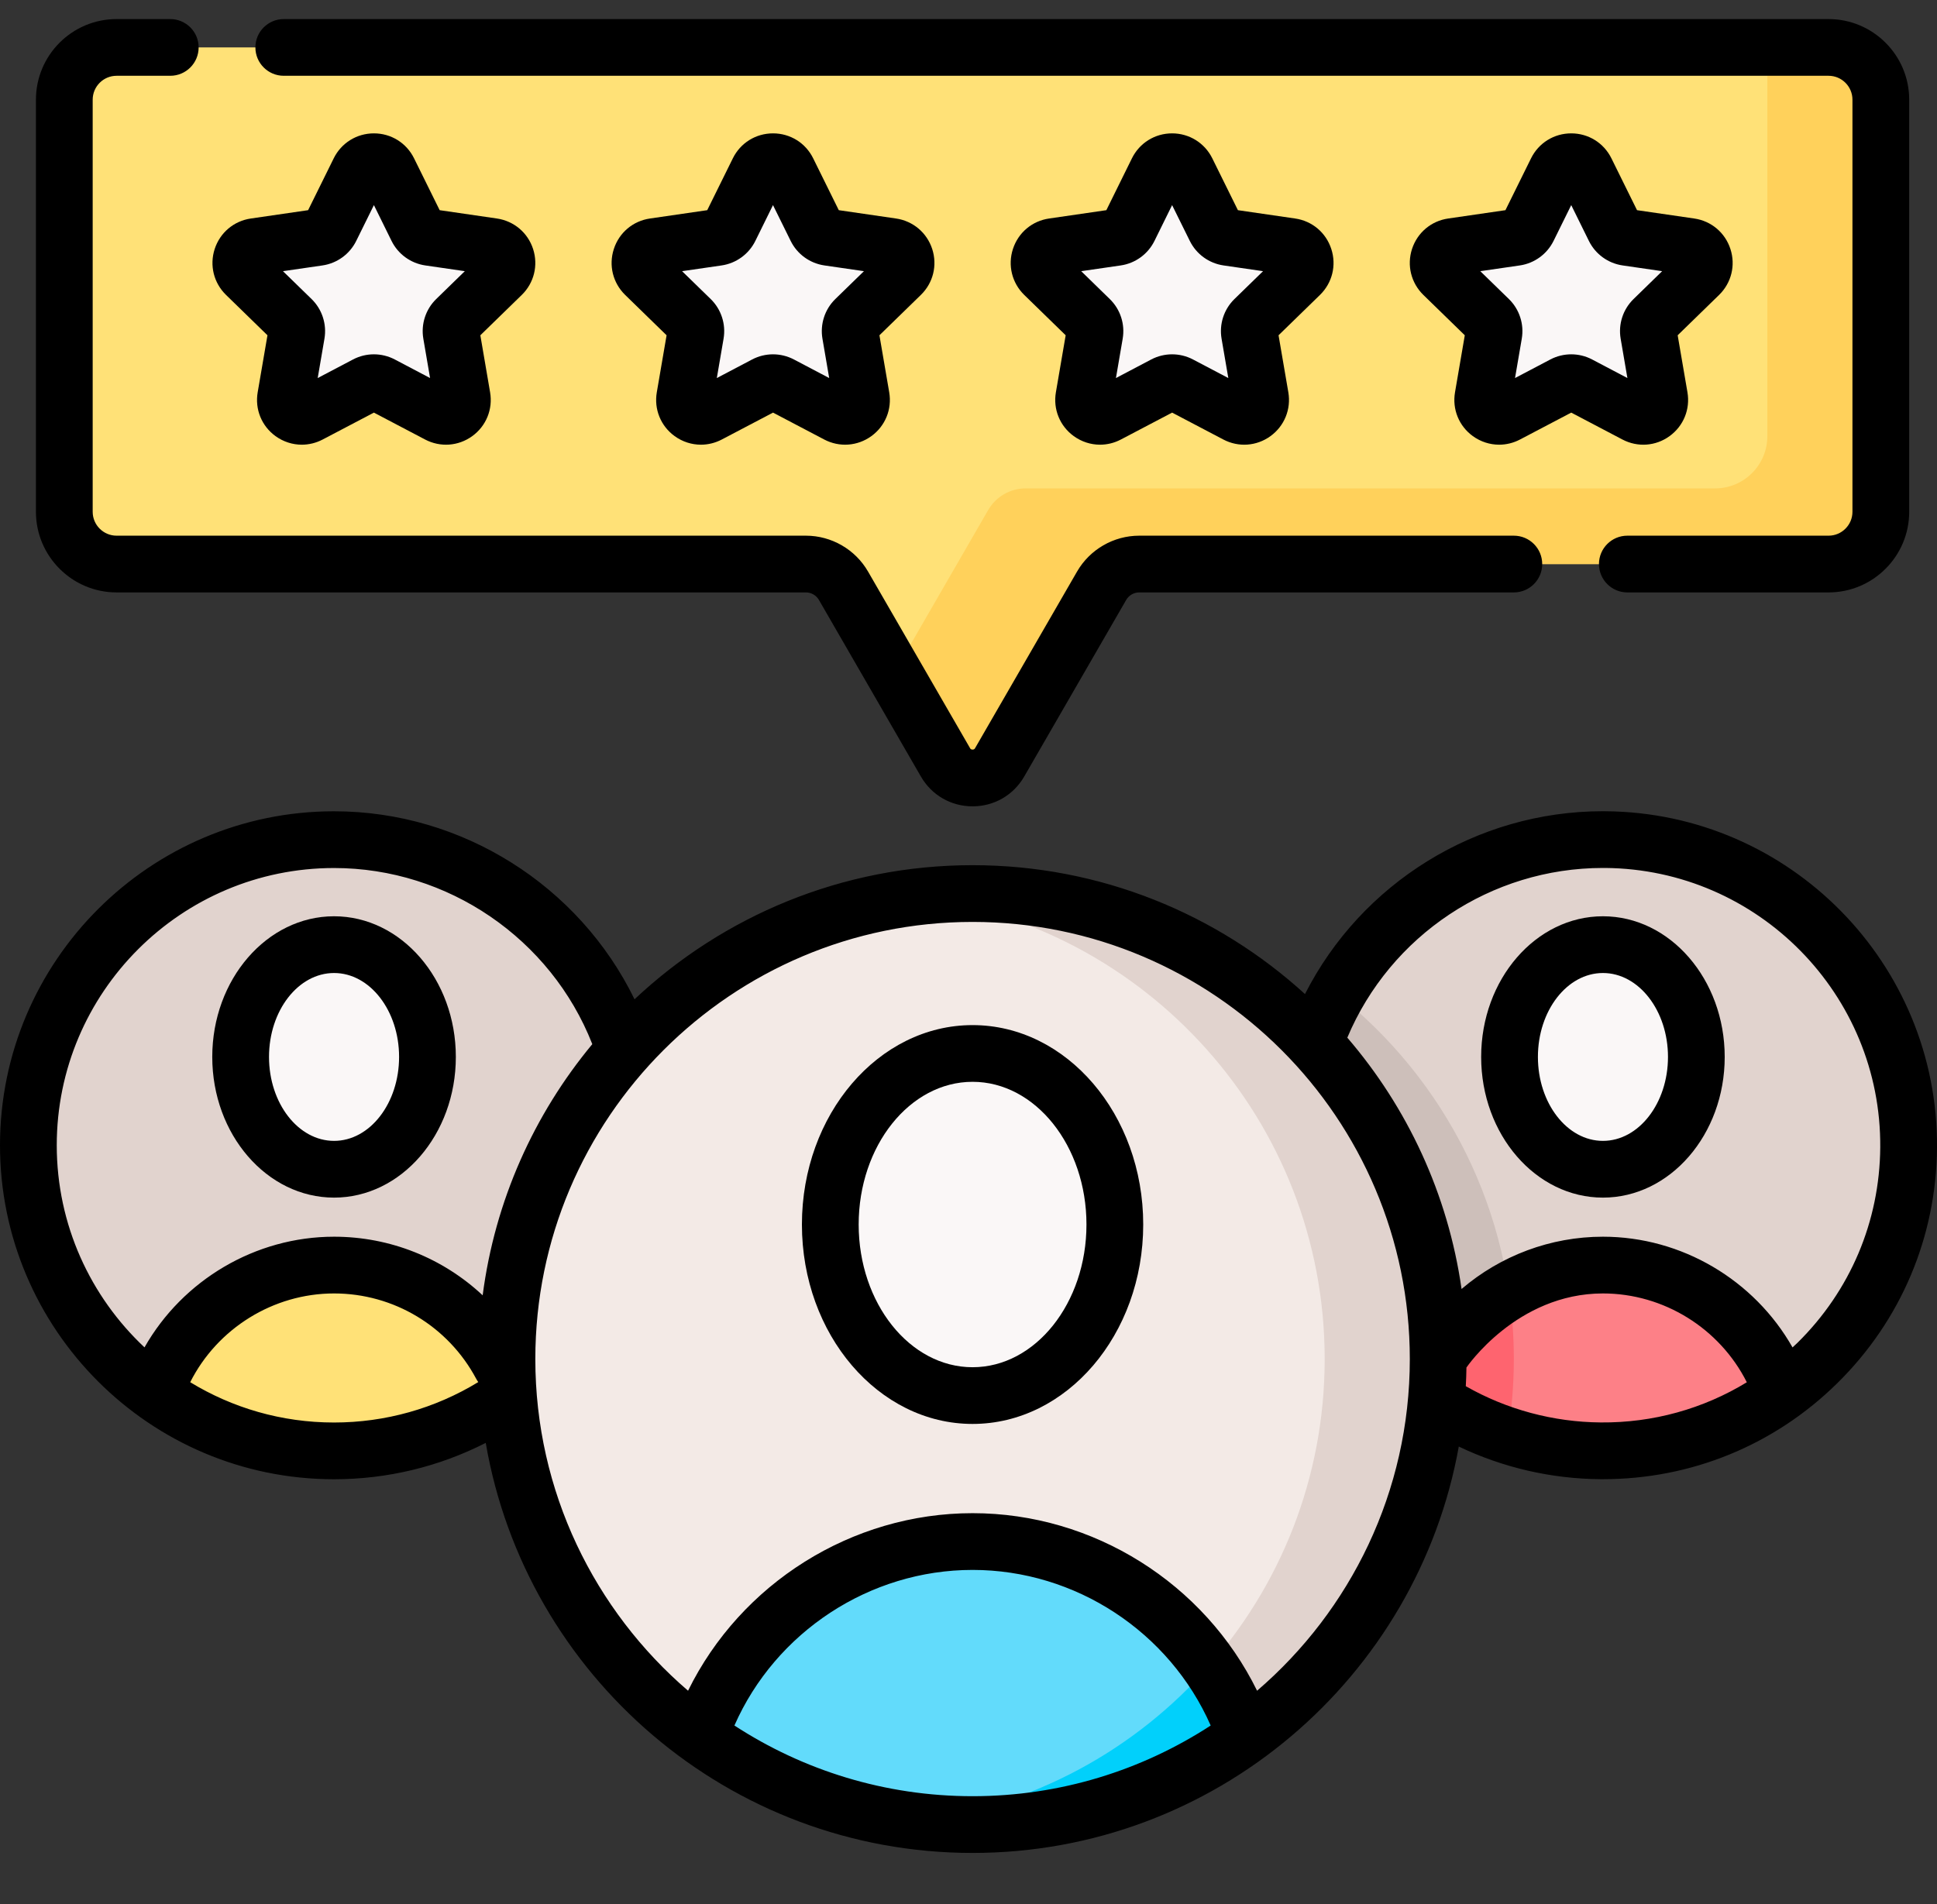 <svg width="60" height="59" viewBox="0 0 60 59" fill="none" xmlns="http://www.w3.org/2000/svg">
<rect x="0" y="0" width="60" height="59" fill="#333333" stroke="none"/>
<path d="M19.689 36.993C20.525 31.832 17.019 26.969 11.858 26.133C6.696 25.296 1.834 28.802 0.997 33.963C0.16 39.125 3.666 43.988 8.828 44.824C13.989 45.661 18.852 42.155 19.689 36.993Z" fill="#E1D3CE"/>
<path d="M15.83 42.974C14.988 40.766 12.852 39.196 10.348 39.196C7.833 39.196 5.689 40.78 4.854 43.004C4.836 43.054 4.817 43.105 4.8 43.155C6.359 44.285 8.275 44.953 10.348 44.953C12.421 44.953 14.336 44.285 15.896 43.155C15.875 43.094 15.853 43.034 15.83 42.974Z" fill="#FFE177"/>
<path d="M10.347 36.227C11.945 36.227 13.241 34.669 13.241 32.747C13.241 30.826 11.945 29.268 10.347 29.268C8.75 29.268 7.454 30.826 7.454 32.747C7.454 34.669 8.75 36.227 10.347 36.227Z" fill="#FAF7F7"/>
<path d="M59.006 36.938C59.822 31.771 56.294 26.922 51.128 26.106C45.961 25.29 41.111 28.817 40.295 33.984C39.479 39.151 43.007 44.001 48.173 44.816C53.34 45.632 58.19 42.105 59.006 36.938Z" fill="#E1D3CE"/>
<path d="M41.423 30.802C40.635 32.183 40.183 33.78 40.183 35.484C40.183 39.682 42.915 43.239 46.697 44.48C46.825 43.709 46.892 42.916 46.892 42.108C46.892 37.526 44.755 33.443 41.423 30.802Z" fill="#CDBFBA"/>
<path d="M55.134 42.974C54.292 40.766 52.156 39.196 49.652 39.196C47.136 39.196 44.992 40.78 44.158 43.004C44.139 43.054 44.121 43.105 44.104 43.155C45.663 44.285 47.579 44.953 49.652 44.953C51.724 44.953 53.64 44.285 55.2 43.155C55.179 43.094 55.157 43.034 55.134 42.974Z" fill="#FD8087"/>
<path d="M44.158 43.004C44.139 43.054 44.121 43.105 44.104 43.156C44.886 43.723 45.759 44.173 46.696 44.482C46.824 43.709 46.892 42.917 46.892 42.108C46.892 41.383 46.838 40.67 46.734 39.974C45.559 40.649 44.64 41.719 44.158 43.004Z" fill="#FE646F"/>
<path d="M56.641 1.469H3.611C2.717 1.469 1.992 2.194 1.992 3.089V15.857C1.992 16.751 2.717 17.476 3.611 17.476H24.964C25.444 17.476 25.887 17.732 26.128 18.148L29.287 23.62C29.66 24.266 30.592 24.266 30.965 23.62L34.124 18.148C34.364 17.732 34.808 17.476 35.288 17.476H56.641C57.535 17.476 58.26 16.751 58.26 15.857V3.089C58.26 2.194 57.535 1.469 56.641 1.469Z" fill="#FFE177"/>
<path d="M56.641 1.469H54.745V13.513C54.745 14.407 54.02 15.132 53.126 15.132H31.772C31.292 15.132 30.849 15.388 30.609 15.804L27.692 20.857L29.287 23.619C29.66 24.265 30.593 24.265 30.966 23.619L34.125 18.148C34.365 17.732 34.808 17.476 35.288 17.476H56.641C57.535 17.476 58.26 16.751 58.26 15.857V3.089C58.26 2.194 57.535 1.469 56.641 1.469Z" fill="#FFD15B"/>
<path d="M49.653 36.227C51.251 36.227 52.546 34.669 52.546 32.747C52.546 30.826 51.251 29.268 49.653 29.268C48.055 29.268 46.76 30.826 46.76 32.747C46.76 34.669 48.055 36.227 49.653 36.227Z" fill="#FAF7F7"/>
<path d="M40.315 52.304C45.946 46.672 45.946 37.541 40.315 31.91C34.683 26.278 25.552 26.278 19.921 31.91C14.289 37.541 14.289 46.672 19.921 52.304C25.552 57.935 34.683 57.935 40.315 52.304Z" fill="#F3EAE6"/>
<path d="M30.125 27.685C29.53 27.685 28.944 27.722 28.368 27.792C35.504 28.659 41.033 34.738 41.033 42.108C41.033 49.479 35.504 55.557 28.368 56.424C28.944 56.494 29.53 56.531 30.125 56.531C38.091 56.531 44.548 50.074 44.548 42.108C44.548 34.143 38.091 27.685 30.125 27.685Z" fill="#E1D3CE"/>
<path d="M38.476 53.517C37.194 50.153 33.94 47.763 30.126 47.763C26.294 47.763 23.029 50.174 21.758 53.562C21.73 53.639 21.702 53.716 21.675 53.793C24.05 55.514 26.968 56.531 30.126 56.531C33.283 56.531 36.201 55.514 38.576 53.793C38.544 53.701 38.511 53.608 38.476 53.517Z" fill="#62DBFB"/>
<path d="M28.368 56.424C30.097 56.632 31.869 56.534 33.56 56.118C35.395 55.669 37.092 54.868 38.576 53.793C38.309 53.014 37.929 52.273 37.464 51.605C35.184 54.208 31.982 55.985 28.368 56.424Z" fill="#01D0FB"/>
<path d="M30.126 43.239C32.56 43.239 34.533 40.866 34.533 37.939C34.533 35.012 32.56 32.639 30.126 32.639C27.692 32.639 25.719 35.012 25.719 37.939C25.719 40.866 27.692 43.239 30.126 43.239Z" fill="#FAF7F7"/>
<path d="M12.039 5.295L12.918 7.076C12.992 7.226 13.135 7.33 13.301 7.354L15.266 7.64C15.684 7.7 15.851 8.214 15.549 8.508L14.127 9.895C14.007 10.011 13.952 10.18 13.98 10.345L14.316 12.303C14.387 12.719 13.95 13.036 13.577 12.839L11.819 11.915C11.671 11.837 11.493 11.837 11.345 11.915L9.587 12.839C9.214 13.036 8.777 12.719 8.849 12.303L9.184 10.345C9.213 10.18 9.158 10.011 9.038 9.895L7.616 8.508C7.313 8.214 7.48 7.7 7.898 7.64L9.863 7.354C10.029 7.33 10.172 7.226 10.247 7.076L11.126 5.295C11.312 4.916 11.852 4.916 12.039 5.295Z" fill="#FAF7F7"/>
<path d="M24.401 5.295L25.28 7.076C25.354 7.226 25.497 7.33 25.663 7.354L27.629 7.64C28.046 7.7 28.213 8.214 27.911 8.508L26.489 9.895C26.369 10.011 26.314 10.18 26.342 10.345L26.678 12.303C26.749 12.719 26.313 13.036 25.939 12.839L24.181 11.915C24.033 11.837 23.856 11.837 23.707 11.915L21.95 12.839C21.576 13.036 21.139 12.719 21.211 12.303L21.546 10.345C21.575 10.18 21.52 10.011 21.4 9.895L19.978 8.508C19.676 8.214 19.842 7.7 20.26 7.64L22.225 7.354C22.391 7.33 22.535 7.226 22.609 7.076L23.488 5.295C23.674 4.916 24.214 4.916 24.401 5.295Z" fill="#FAF7F7"/>
<path d="M36.763 5.295L37.642 7.076C37.716 7.226 37.859 7.33 38.025 7.354L39.991 7.64C40.408 7.7 40.575 8.214 40.273 8.508L38.851 9.895C38.731 10.011 38.676 10.18 38.704 10.345L39.04 12.303C39.111 12.719 38.675 13.036 38.301 12.839L36.544 11.915C36.395 11.837 36.218 11.837 36.07 11.915L34.312 12.839C33.938 13.036 33.502 12.719 33.573 12.303L33.909 10.345C33.937 10.18 33.882 10.011 33.762 9.895L32.34 8.508C32.038 8.214 32.205 7.7 32.622 7.64L34.588 7.354C34.753 7.33 34.897 7.226 34.971 7.076L35.85 5.295C36.037 4.916 36.576 4.916 36.763 5.295Z" fill="#FAF7F7"/>
<path d="M49.126 5.295L50.005 7.076C50.079 7.226 50.222 7.33 50.388 7.354L52.353 7.64C52.771 7.7 52.938 8.214 52.636 8.508L51.214 9.895C51.093 10.011 51.039 10.18 51.067 10.345L51.403 12.303C51.474 12.719 51.038 13.036 50.664 12.839L48.906 11.915C48.758 11.837 48.581 11.837 48.432 11.915L46.674 12.839C46.301 13.036 45.864 12.719 45.935 12.303L46.271 10.345C46.3 10.18 46.245 10.011 46.125 9.895L44.703 8.508C44.401 8.214 44.567 7.7 44.985 7.64L46.95 7.354C47.116 7.33 47.26 7.226 47.334 7.076L48.213 5.295C48.399 4.916 48.939 4.916 49.126 5.295Z" fill="#FAF7F7"/>
<path d="M10.348 37.106C12.428 37.106 14.12 35.151 14.12 32.747C14.12 30.344 12.428 28.389 10.348 28.389C8.268 28.389 6.575 30.344 6.575 32.747C6.575 35.151 8.268 37.106 10.348 37.106ZM10.348 30.147C11.458 30.147 12.362 31.313 12.362 32.747C12.362 34.181 11.458 35.348 10.348 35.348C9.237 35.348 8.333 34.181 8.333 32.747C8.333 31.313 9.237 30.147 10.348 30.147Z" fill="black"/>
<path d="M49.652 28.389C47.572 28.389 45.88 30.344 45.88 32.747C45.88 35.151 47.572 37.106 49.652 37.106C51.732 37.106 53.424 35.151 53.424 32.747C53.424 30.344 51.732 28.389 49.652 28.389V28.389ZM49.652 35.348C48.542 35.348 47.638 34.181 47.638 32.747C47.638 31.313 48.542 30.147 49.652 30.147C50.763 30.147 51.667 31.313 51.667 32.747C51.667 34.181 50.763 35.348 49.652 35.348Z" fill="black"/>
<path d="M49.733 25.135C49.706 25.134 49.679 25.134 49.652 25.134C45.731 25.134 42.17 27.36 40.423 30.799C37.703 28.32 34.088 26.806 30.126 26.806C26.079 26.806 22.394 28.387 19.655 30.961C17.939 27.441 14.316 25.136 10.348 25.136C4.642 25.136 0 29.778 0 35.484C0 41.19 4.642 45.832 10.348 45.832C11.992 45.832 13.597 45.444 15.046 44.705C16.282 51.91 22.573 57.41 30.126 57.41C37.639 57.41 43.904 51.968 45.187 44.819C46.55 45.47 48.047 45.818 49.571 45.83C49.599 45.83 49.627 45.83 49.654 45.83C52.387 45.83 54.962 44.776 56.911 42.856C58.881 40.917 59.978 38.328 60 35.563C60.044 29.858 55.439 25.179 49.733 25.135V25.135ZM1.758 35.484C1.758 30.748 5.611 26.894 10.348 26.894C13.87 26.894 17.065 29.082 18.347 32.351C16.545 34.523 15.331 37.199 14.951 40.133C13.722 38.983 12.087 38.317 10.348 38.317C7.909 38.317 5.66 39.661 4.476 41.746C2.805 40.178 1.758 37.951 1.758 35.484V35.484ZM5.892 42.825C6.73 41.162 8.462 40.075 10.348 40.075C12.193 40.075 13.88 41.088 14.75 42.718C14.769 42.755 14.792 42.789 14.815 42.821C13.472 43.641 11.932 44.074 10.348 44.074C8.717 44.074 7.192 43.618 5.892 42.825V42.825ZM22.749 53.462C24.024 50.563 26.939 48.641 30.126 48.641C33.317 48.641 36.227 50.562 37.502 53.462C35.378 54.846 32.845 55.652 30.126 55.652C27.407 55.652 24.873 54.846 22.749 53.462V53.462ZM38.939 52.384C37.306 49.06 33.875 46.883 30.126 46.883C26.381 46.883 22.946 49.061 21.313 52.384C18.419 49.898 16.582 46.214 16.582 42.108C16.582 34.64 22.658 28.564 30.126 28.564C37.594 28.564 43.67 34.64 43.67 42.108C43.67 46.214 41.833 49.898 38.939 52.384ZM49.585 44.072C48.114 44.06 46.673 43.672 45.404 42.949C45.415 42.757 45.421 42.564 45.424 42.371C45.424 42.371 46.977 40.075 49.652 40.075C51.541 40.075 53.271 41.162 54.109 42.827C52.759 43.65 51.204 44.086 49.585 44.072V44.072ZM55.678 41.604C55.628 41.653 55.576 41.699 55.525 41.747C54.342 39.661 52.095 38.317 49.652 38.317C48.029 38.317 46.481 38.905 45.273 39.937C44.852 36.989 43.589 34.308 41.734 32.15C43.067 28.982 46.19 26.892 49.652 26.892C49.674 26.892 49.697 26.892 49.719 26.892C54.456 26.93 58.279 30.813 58.242 35.55C58.224 37.844 57.313 39.994 55.678 41.604V41.604Z" fill="black"/>
<path d="M30.126 31.761C27.211 31.761 24.84 34.532 24.84 37.939C24.84 41.347 27.211 44.118 30.126 44.118C33.041 44.118 35.412 41.347 35.412 37.939C35.412 34.532 33.041 31.761 30.126 31.761ZM30.126 42.361C28.181 42.361 26.598 40.377 26.598 37.939C26.598 35.502 28.181 33.518 30.126 33.518C32.071 33.518 33.654 35.502 33.654 37.939C33.654 40.377 32.071 42.361 30.126 42.361Z" fill="black"/>
<path d="M8.285 10.388L7.982 12.154C7.892 12.679 8.103 13.199 8.534 13.512C8.777 13.688 9.062 13.778 9.348 13.778C9.569 13.778 9.791 13.725 9.996 13.617L11.582 12.784L13.167 13.617C13.638 13.865 14.198 13.825 14.629 13.512C15.06 13.199 15.271 12.679 15.181 12.154L14.879 10.388L16.162 9.138C16.543 8.766 16.677 8.221 16.513 7.715C16.349 7.209 15.919 6.847 15.392 6.77L13.619 6.512L12.826 4.906C12.591 4.428 12.114 4.132 11.582 4.132C11.049 4.132 10.572 4.429 10.337 4.906L9.544 6.512L7.771 6.77C7.244 6.846 6.815 7.208 6.65 7.715C6.486 8.221 6.62 8.766 7.002 9.138L8.285 10.388ZM9.989 8.224C10.441 8.158 10.832 7.874 11.034 7.465L11.582 6.355L12.129 7.465C12.331 7.874 12.722 8.158 13.174 8.224L14.398 8.402L13.512 9.265C13.185 9.584 13.036 10.043 13.113 10.494L13.322 11.713L12.228 11.137C11.823 10.925 11.34 10.925 10.936 11.137L9.841 11.713L10.05 10.494C10.127 10.044 9.978 9.584 9.651 9.265L8.765 8.402L9.989 8.224Z" fill="black"/>
<path d="M28.876 7.715C28.711 7.209 28.282 6.847 27.755 6.77L25.982 6.512L25.189 4.906C24.954 4.428 24.477 4.132 23.945 4.132C23.412 4.132 22.935 4.428 22.7 4.906L21.907 6.512L20.134 6.77C19.607 6.846 19.178 7.208 19.014 7.715C18.849 8.221 18.984 8.766 19.365 9.138L20.648 10.388L20.345 12.154C20.255 12.679 20.466 13.199 20.897 13.512C21.14 13.688 21.425 13.778 21.712 13.778C21.932 13.778 22.154 13.725 22.359 13.617L23.945 12.784L25.53 13.617C26.001 13.865 26.562 13.824 26.992 13.512C27.423 13.199 27.634 12.679 27.544 12.154L27.241 10.388L28.524 9.138C28.906 8.766 29.04 8.221 28.876 7.715V7.715ZM25.875 9.265C25.548 9.584 25.399 10.044 25.476 10.494L25.685 11.713L24.591 11.137C24.388 11.031 24.166 10.978 23.945 10.978C23.723 10.978 23.501 11.031 23.299 11.137L22.204 11.713L22.413 10.494C22.49 10.044 22.341 9.584 22.014 9.265L21.128 8.402L22.352 8.224C22.804 8.158 23.195 7.874 23.397 7.465L23.944 6.355L24.492 7.465C24.694 7.875 25.085 8.158 25.537 8.224L26.761 8.402L25.875 9.265Z" fill="black"/>
<path d="M41.238 7.715C41.074 7.208 40.645 6.846 40.118 6.77L38.345 6.512L37.552 4.906C37.316 4.429 36.839 4.132 36.307 4.132C35.775 4.132 35.298 4.428 35.062 4.906L34.27 6.512L32.497 6.77C31.97 6.846 31.541 7.208 31.376 7.715C31.212 8.221 31.346 8.766 31.727 9.138L33.01 10.388L32.707 12.154C32.617 12.679 32.829 13.199 33.26 13.512C33.503 13.688 33.788 13.778 34.074 13.778C34.295 13.778 34.517 13.725 34.721 13.617L36.307 12.784L37.893 13.617C38.364 13.865 38.924 13.825 39.355 13.512C39.785 13.199 39.997 12.679 39.907 12.154L39.604 10.388L40.887 9.138C41.268 8.766 41.403 8.221 41.238 7.715V7.715ZM38.238 9.265C37.911 9.584 37.762 10.043 37.839 10.494L38.048 11.713L36.953 11.137C36.751 11.031 36.529 10.978 36.307 10.978C36.085 10.978 35.864 11.031 35.661 11.137L34.567 11.713L34.776 10.494C34.853 10.043 34.704 9.584 34.376 9.265L33.491 8.402L34.715 8.224C35.167 8.158 35.558 7.874 35.76 7.465L36.307 6.355L36.855 7.464C37.057 7.874 37.448 8.158 37.9 8.224L39.124 8.402L38.238 9.265Z" fill="black"/>
<path d="M45.622 13.512C45.865 13.688 46.15 13.778 46.437 13.778C46.657 13.778 46.879 13.725 47.084 13.617L48.67 12.784L50.255 13.617C50.726 13.865 51.287 13.825 51.717 13.512C52.148 13.199 52.36 12.679 52.27 12.154L51.967 10.388L53.25 9.138C53.631 8.766 53.766 8.221 53.601 7.715C53.437 7.208 53.007 6.846 52.48 6.77L50.708 6.512L49.915 4.906C49.679 4.428 49.202 4.132 48.67 4.132C48.137 4.132 47.66 4.429 47.425 4.906L46.632 6.512L44.859 6.77C44.332 6.846 43.903 7.208 43.738 7.715C43.574 8.221 43.709 8.766 44.09 9.138L45.373 10.388L45.07 12.154C44.98 12.679 45.191 13.199 45.622 13.512V13.512ZM47.077 8.224C47.529 8.158 47.92 7.874 48.122 7.465L48.67 6.355L49.217 7.464C49.419 7.874 49.81 8.158 50.262 8.224L51.486 8.402L50.601 9.265C50.273 9.584 50.124 10.043 50.201 10.494L50.41 11.713L49.316 11.137C49.114 11.031 48.892 10.978 48.67 10.978C48.448 10.978 48.226 11.031 48.024 11.137L46.929 11.713L47.138 10.494C47.215 10.044 47.066 9.584 46.739 9.265L45.853 8.402L47.077 8.224Z" fill="black"/>
<path d="M8.79 2.348H56.641C57.049 2.348 57.381 2.68 57.381 3.088V15.857C57.381 16.265 57.049 16.597 56.641 16.597H50.408C49.923 16.597 49.529 16.991 49.529 17.476C49.529 17.961 49.923 18.355 50.408 18.355H56.641C58.018 18.355 59.139 17.234 59.139 15.857V3.089C59.139 1.711 58.018 0.591 56.641 0.591H8.79C8.305 0.591 7.911 0.984 7.911 1.469C7.911 1.955 8.305 2.348 8.79 2.348V2.348Z" fill="black"/>
<path d="M3.611 18.355H24.964C25.129 18.355 25.283 18.444 25.366 18.587L28.525 24.059C28.859 24.637 29.457 24.983 30.126 24.983C30.794 24.983 31.392 24.637 31.726 24.059L34.885 18.587C34.968 18.444 35.122 18.355 35.288 18.355H46.892C47.378 18.355 47.771 17.961 47.771 17.476C47.771 16.991 47.378 16.597 46.892 16.597H35.288C34.496 16.597 33.759 17.023 33.363 17.708L30.204 23.18C30.196 23.194 30.178 23.225 30.126 23.225C30.074 23.225 30.055 23.194 30.048 23.18L26.888 17.708C26.493 17.023 25.755 16.597 24.964 16.597H3.611C3.203 16.597 2.871 16.265 2.871 15.857V3.089C2.871 2.68 3.203 2.348 3.611 2.348H5.274C5.759 2.348 6.153 1.955 6.153 1.469C6.153 0.984 5.759 0.591 5.274 0.591H3.611C2.233 0.591 1.113 1.711 1.113 3.089V15.857C1.113 17.234 2.234 18.355 3.611 18.355V18.355Z" fill="black"/>
</svg>

